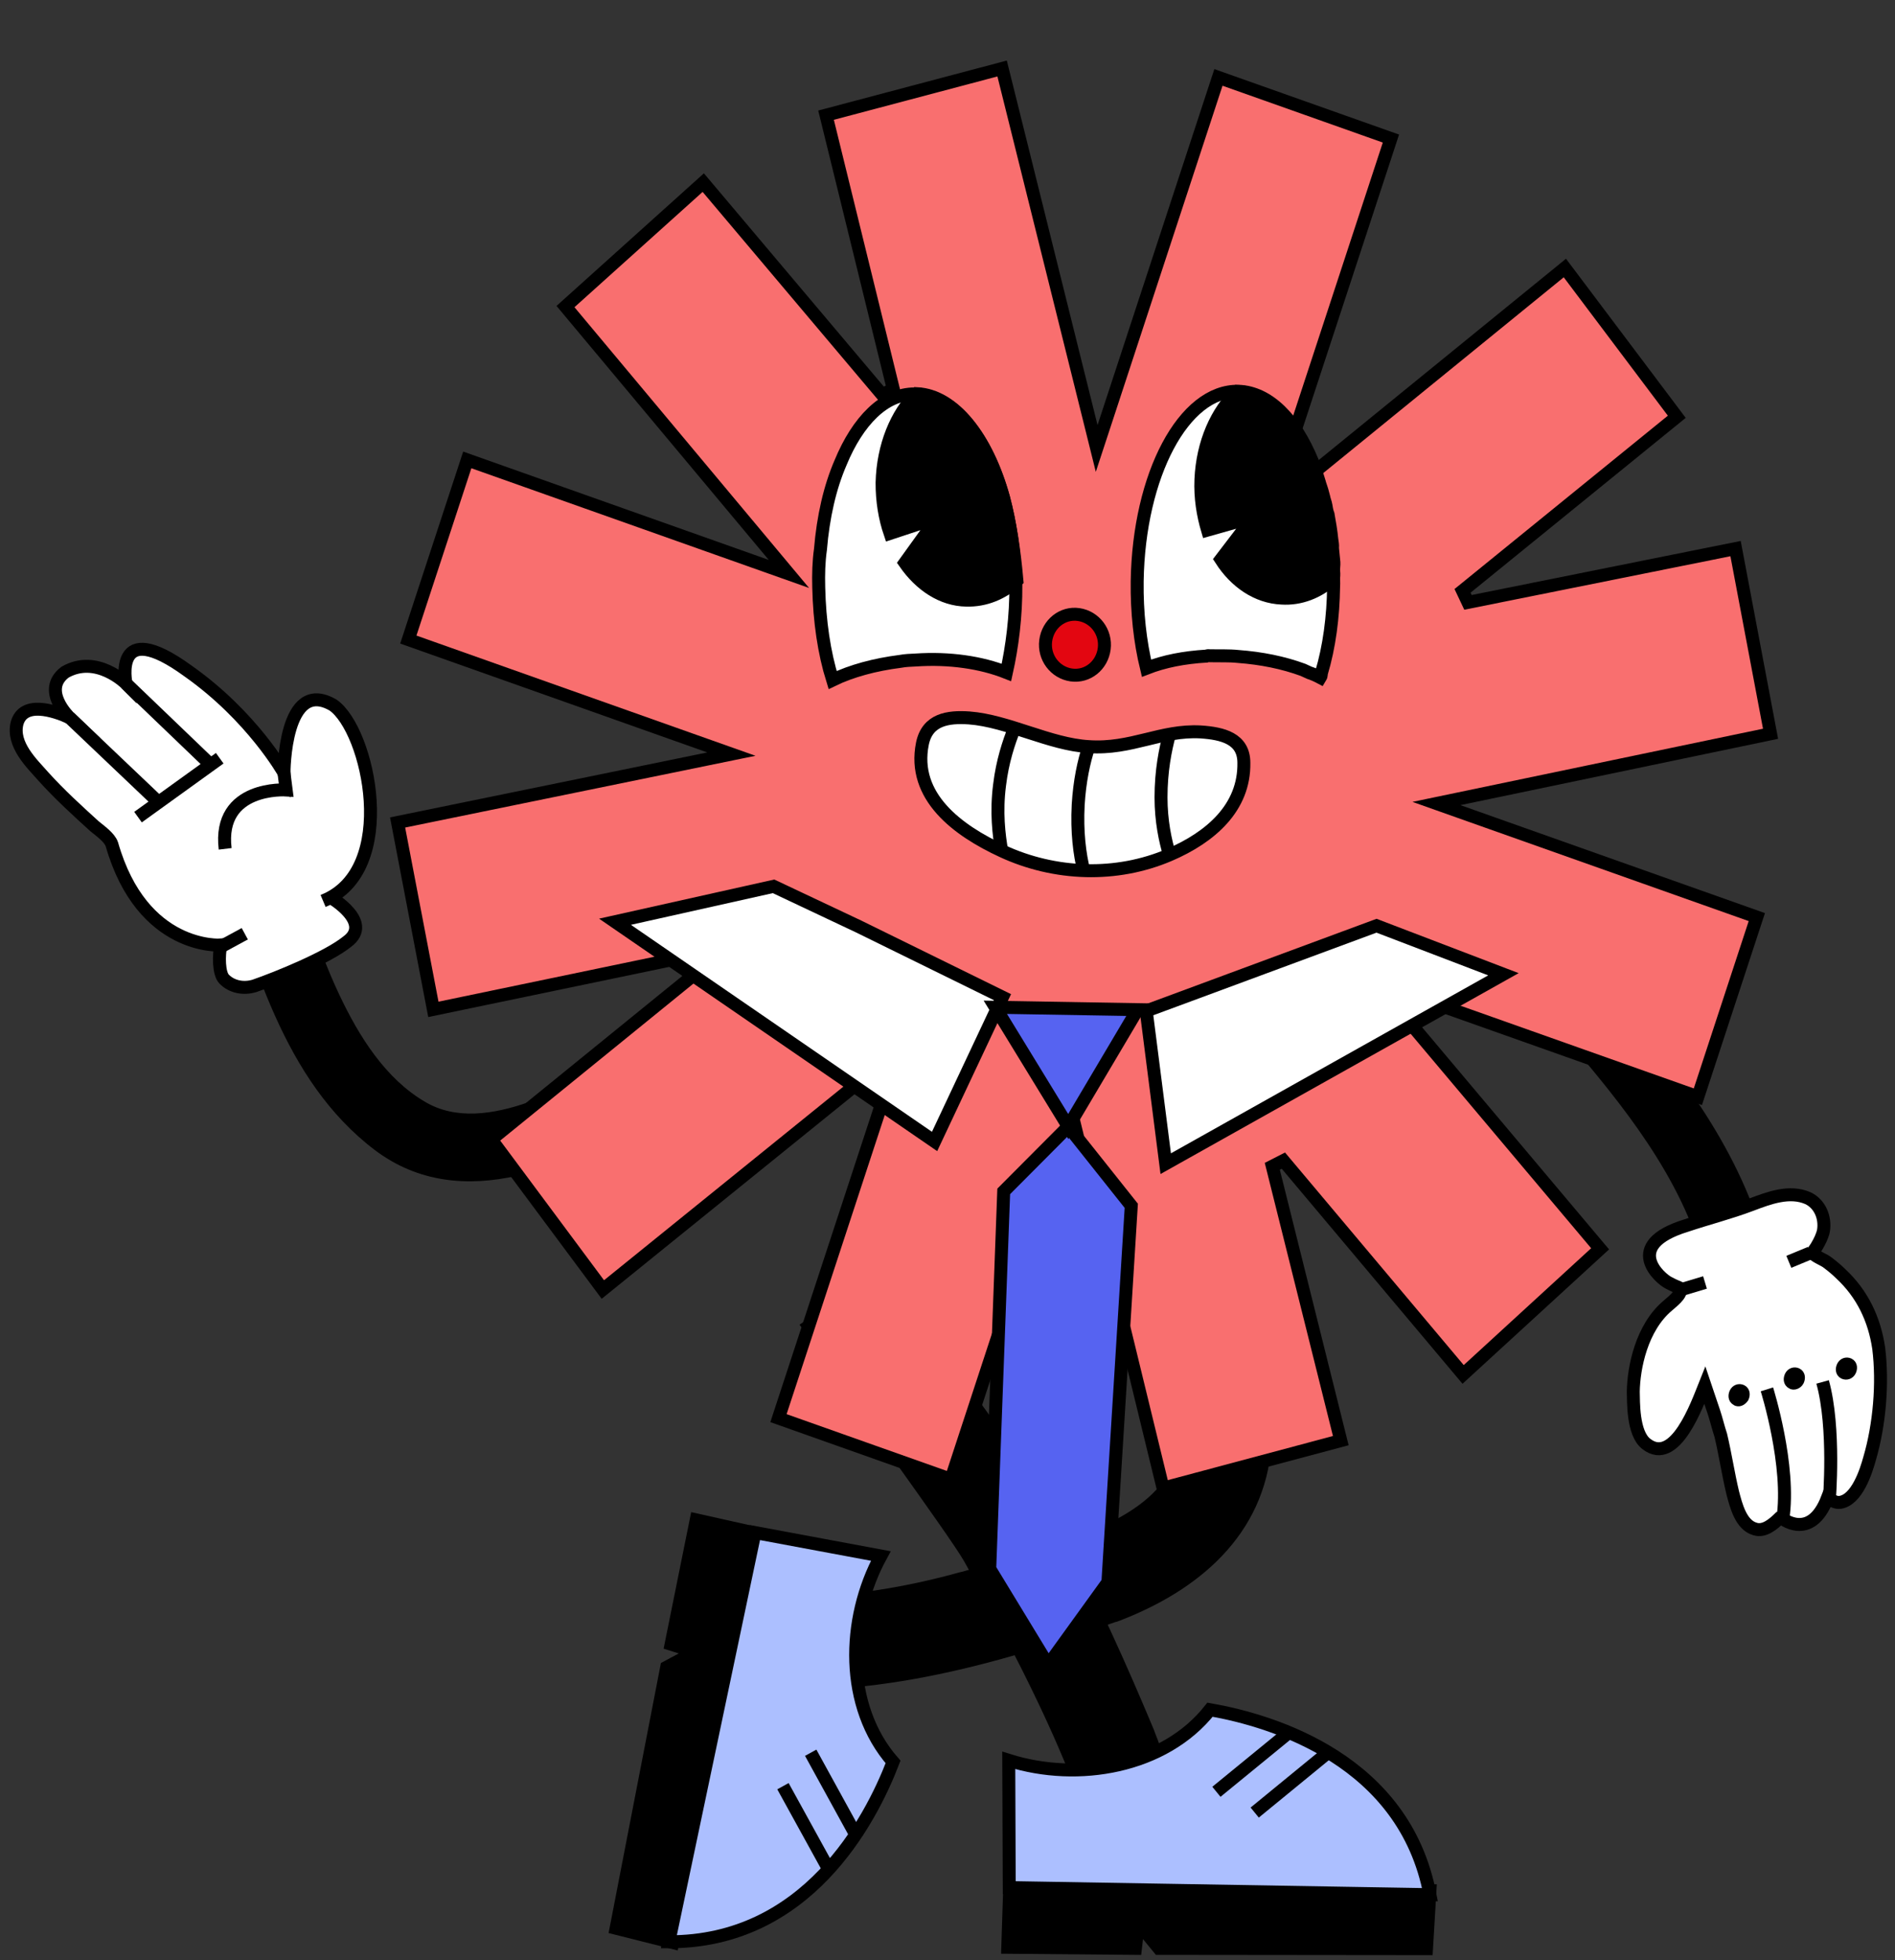 <svg width="117" height="121" viewBox="0 0 117 121" fill="none" xmlns="http://www.w3.org/2000/svg">
    <rect x="0" y="0" width="117" height="121" fill="#333333" stroke="none"/>
    <g clip-path="url(#clip0_755_8183)">
        <path d="M49.938 81.86C50.34 82.392 50.666 82.981 51.058 83.579C52.005 85.07 58.928 94.516 59.857 96.14C62.307 100.491 64.767 105.25 66.376 109.278C66.481 109.497 66.596 109.649 66.701 109.867C68.232 112.052 72.282 110.449 71.171 107.713C71.075 107.428 70.97 107.209 70.874 106.924C69.246 103.029 67.437 98.972 65.388 95.153C64.584 93.615 63.713 92.066 62.833 90.585C62.067 89.255 55.249 80.028 54.341 78.746C54.283 78.67 54.226 78.594 54.168 78.518L54.197 78.793C54.035 78.974 50.769 81.298 49.938 81.86Z" fill="black" stroke="black" stroke-width="0.8" stroke-miterlimit="10"/>
        <path d="M70.102 120.262L70.283 118.707L71.556 120.262L88.075 120.279L88.287 116.704L62.342 116.445L62.221 120.193L70.102 120.262Z" fill="black" stroke="black" stroke-width="0.8" stroke-miterlimit="10"/>
        <path d="M74.709 105.528C78.618 106.216 86.711 108.656 88.287 116.946L62.312 116.508L62.282 108.656C66.555 110.001 71.89 109.094 74.709 105.528Z" fill="#ACBFFF" stroke="black" stroke-width="0.8" stroke-miterlimit="10"/>
        <path d="M79.77 106.779L75.103 110.596" stroke="black" stroke-width="0.8" stroke-miterlimit="10"/>
        <path d="M82.165 108.03L77.467 111.878" stroke="black" stroke-width="0.8" stroke-miterlimit="10"/>
        <path d="M49.996 103.898C50.131 103.898 50.199 103.898 50.334 103.898C54.388 103.764 58.441 102.957 62.428 101.814C62.833 101.68 63.238 101.545 63.644 101.411C64.927 101.008 66.144 100.604 67.36 100.201C67.765 100.066 68.17 99.932 68.576 99.798C68.711 99.73 68.846 99.73 68.981 99.663C73.711 97.848 77.697 94.554 78.102 89.177C78.305 85.816 77.089 82.993 75.062 80.573C73.846 81.85 72.63 82.993 71.549 84.068C72.292 85.076 72.832 86.219 73.035 87.429C73.913 92.067 69.589 94.218 65.873 95.496C65.468 95.63 65.062 95.764 64.725 95.899C64.657 95.899 64.522 95.966 64.454 95.966C63.103 96.369 61.752 96.84 60.333 97.176C59.995 97.243 59.657 97.378 59.32 97.445C56.414 98.251 53.374 98.789 50.401 98.924C49.928 98.924 49.523 99.058 49.185 99.26C47.023 100.403 47.293 103.965 49.996 103.898Z" fill="black" stroke="black" stroke-width="0.8" stroke-miterlimit="10"/>
        <path d="M41.436 101.488L42.939 101.958L41.163 102.908L38.04 119.019L41.535 119.899L46.669 94.636L42.986 93.813L41.436 101.488Z" fill="black" stroke="black" stroke-width="0.8" stroke-miterlimit="10"/>
        <path d="M55.139 108.753C53.724 112.438 49.789 119.874 41.296 119.853L46.613 94.595L54.383 96.042C52.249 99.958 52.143 105.333 55.139 108.753Z" fill="#ACBFFF" stroke="black" stroke-width="0.8" stroke-miterlimit="10"/>
        <path d="M52.95 113.456L50.054 108.185" stroke="black" stroke-width="0.8" stroke-miterlimit="10"/>
        <path d="M51.263 115.556L48.341 110.25" stroke="black" stroke-width="0.8" stroke-miterlimit="10"/>
        <path d="M94.212 61.668C94.157 61.34 93.612 58.054 93.179 55.773C95.618 57.243 97.603 59.059 99.56 61.292C103.422 65.778 107.255 70.682 108.897 76.524C109.056 77.162 109.199 77.749 109.358 78.387C109.879 80.927 106.01 81.795 105.558 79.289C105.468 78.857 105.379 78.425 105.238 78.012C103.822 72.667 100.198 68.209 96.696 64.111C95.872 63.198 94.965 62.375 94.212 61.668Z" fill="black"/>
        <path d="M103.733 79.602C103.836 79.909 103.198 80.382 102.98 80.58C101.336 81.954 100.864 84.444 100.841 85.897C100.861 86.467 100.791 88.458 101.64 89.119C103.422 90.524 104.795 86.653 105.259 85.495C105.449 86.058 105.483 86.161 105.535 86.315C105.621 86.571 105.725 86.879 105.811 87.135C105.966 87.596 106.088 88.128 106.243 88.589C106.521 89.754 106.699 90.959 106.977 92.124C107.185 92.912 107.48 94.129 108.36 94.374C108.935 94.561 109.505 94.056 109.891 93.679C109.891 93.679 109.891 93.679 109.941 93.659C109.941 93.659 111.775 95.218 112.835 92.448C113.056 92.596 113.344 92.775 113.614 92.731C114.642 92.573 115.204 90.858 115.434 90.02C116.044 87.94 116.262 85.373 115.994 83.221C115.728 81.415 114.974 79.852 113.649 78.62C113.394 78.37 113.156 78.171 112.851 77.94C112.613 77.741 112.038 77.555 111.902 77.318C111.902 77.318 112.136 76.998 112.169 76.928C112.352 76.627 112.519 76.275 112.584 75.962C112.713 75.162 112.37 74.309 111.625 73.956C110.491 73.461 109.228 73.939 108.117 74.36C106.804 74.857 105.44 75.2 104.11 75.646C100.085 76.881 102.547 78.953 103.021 79.178C103.715 79.551 103.664 79.397 103.733 79.602Z" fill="white" stroke="black" stroke-width="0.8" stroke-miterlimit="10"/>
        <path d="M109.092 85.756C109.092 85.756 110.58 90.49 110.073 93.764" stroke="black" stroke-width="0.8" stroke-miterlimit="10"/>
        <path d="M112.942 92.641C112.942 92.641 113.32 88.14 112.531 85.298" stroke="black" stroke-width="0.8" stroke-miterlimit="10"/>
        <path d="M107.587 86.236C107.653 86.096 107.651 85.923 107.516 85.858C107.381 85.794 107.23 85.851 107.164 85.992C107.098 86.132 107.099 86.305 107.235 86.369C107.319 86.453 107.47 86.395 107.587 86.236Z" fill="black" stroke="black" stroke-width="0.8" stroke-miterlimit="10"/>
        <path d="M110.996 85.206C111.062 85.065 111.06 84.892 110.925 84.828C110.79 84.763 110.639 84.82 110.573 84.961C110.507 85.101 110.508 85.274 110.643 85.338C110.728 85.422 110.929 85.346 110.996 85.206Z" fill="black" stroke="black" stroke-width="0.8" stroke-miterlimit="10"/>
        <path d="M114.212 84.596C114.279 84.456 114.277 84.283 114.142 84.219C114.007 84.154 113.856 84.211 113.79 84.352C113.724 84.492 113.725 84.665 113.86 84.729C113.995 84.794 114.146 84.737 114.212 84.596Z" fill="black" stroke="black" stroke-width="0.8" stroke-miterlimit="10"/>
        <path d="M103.739 79.617L105.269 79.158" stroke="black" stroke-width="0.8" stroke-miterlimit="10"/>
        <path d="M110.445 77.884L111.775 77.334" stroke="black" stroke-width="0.8" stroke-miterlimit="10"/>
        <path d="M46.657 59.532C42.066 62.448 37.832 66.212 32.679 68.014C30.434 68.809 28.139 69.127 26.251 68.014C23.802 66.583 22.17 63.985 20.945 61.388C19.466 58.26 18.547 54.867 17.476 51.581C16.66 48.983 12.681 50.096 13.497 52.694C15.588 59.267 17.476 66.689 23.139 70.983C28.547 75.064 35.383 71.884 40.484 68.756C43.29 67.007 45.943 64.939 48.749 63.19C50.994 61.812 48.902 58.101 46.657 59.532Z" fill="black"/>
        <path d="M20.426 55.398L19.955 55.607C24.663 53.72 22.78 45.054 20.56 43.517C17.534 41.77 17.534 47.71 17.534 47.71C17.534 47.71 15.583 44.216 11.615 41.42C6.907 37.996 7.781 42.189 7.781 42.189C7.781 42.189 5.965 40.372 4.015 41.49C2.535 42.608 4.284 44.285 4.284 44.285C3.342 43.866 1.459 43.237 1.055 44.635C0.719 45.963 1.997 47.151 2.67 47.92C3.678 49.038 4.755 50.016 5.831 50.995C6.167 51.274 6.772 51.694 6.907 52.113C8.79 58.682 13.633 58.333 13.633 58.333C13.498 58.962 13.498 60.08 13.835 60.429C14.305 60.919 15.045 61.059 15.718 60.849C17.13 60.36 20.224 59.102 21.435 58.123C23.049 56.935 20.426 55.398 20.426 55.398Z" fill="white" stroke="black" stroke-width="0.8" stroke-miterlimit="10"/>
        <path d="M7.781 42.189L13.027 47.221" stroke="black" stroke-width="0.8" stroke-miterlimit="10"/>
        <path d="M4.284 44.286L9.799 49.527" stroke="black" stroke-width="0.8" stroke-miterlimit="10"/>
        <path d="M8.521 50.436L13.566 46.801" stroke="black" stroke-width="0.8" stroke-miterlimit="10"/>
        <path d="M17.534 47.71L17.668 48.758C17.668 48.758 13.431 48.479 13.902 52.393" stroke="black" stroke-width="0.8" stroke-miterlimit="10"/>
        <path d="M15.113 57.634L13.566 58.473" stroke="black" stroke-width="0.8" stroke-miterlimit="10"/>
        <path d="M90.335 84.835L79.238 71.638L78.553 71.988L82.782 88.92L71.809 91.852L66.486 69.993L66.155 68.635L65.724 69.95L58.713 91.306L48.064 87.532L55.101 66.094L55.529 64.789L54.473 65.643L37.221 79.594L30.334 70.332L43.564 59.586L43.226 58.875L26.757 62.302L24.548 50.766L43.747 46.835L45.157 46.546L43.786 46.06L25.21 39.476L28.85 28.387L47.347 34.943L48.709 35.426L47.773 34.306L34.914 18.923L43.42 11.272L54.468 24.363L55.153 24.013L51.001 7.109L61.872 4.228L67.376 26.337L67.71 27.681L68.138 26.379L75.228 4.778L85.878 8.552L78.814 30.072L78.383 31.384L79.443 30.521L96.617 16.543L103.527 25.725L90.299 36.47L90.635 37.181L107.156 33.861L109.316 45.291L90.088 49.303L88.688 49.595L90.05 50.078L108.469 56.606L104.829 67.695L86.332 61.139L84.96 60.653L85.907 61.777L98.793 77.081L90.335 84.835Z" fill="#F96F6F" stroke="black" stroke-width="0.8"/>
        <path d="M47.76 54.707L53.005 57.182L61.894 61.548L57.702 70.455L37.971 56.893L47.76 54.707Z" fill="white"/>
        <path d="M84.989 57.139L70.77 62.401L71.973 71.826L92.824 60.134L84.989 57.139Z" fill="white"/>
        <path d="M47.76 54.707L53.005 57.182L61.894 61.548L57.702 70.455L37.971 56.893L47.76 54.707Z" stroke="black" stroke-width="0.8"/>
        <path d="M84.989 57.139L70.77 62.401L71.973 71.826L92.824 60.134L84.989 57.139Z" stroke="black" stroke-width="0.8"/>
        <path d="M61.452 62.172L70.234 62.319L65.957 69.535L69.847 74.426L68.403 97.661L64.717 102.765L61.107 96.833L61.971 73.537L65.957 69.535L61.452 62.172Z" fill="#5663F1"/>
        <path d="M65.957 69.535L70.234 62.319L61.452 62.172L65.957 69.535ZM65.957 69.535L61.971 73.537L61.107 96.833L64.717 102.765L68.403 97.661L69.847 74.426L65.957 69.535Z" stroke="black" stroke-width="0.8"/>
        <path d="M67.225 46.085C69.847 46.267 71.684 45.04 74.132 45.177C75.487 45.267 76.798 45.585 76.798 47.084C76.842 49.855 74.744 51.672 72.208 52.763C68.93 54.171 65.126 54.034 61.891 52.535C59.137 51.264 56.295 49.174 56.951 45.903C57.257 44.404 58.525 44.223 59.837 44.313C62.241 44.495 64.82 45.949 67.225 46.085Z" fill="white" stroke="black" stroke-width="0.8" stroke-miterlimit="10"/>
        <path d="M62.634 44.95C62.285 45.813 61.891 46.994 61.716 48.447C61.498 50.128 61.673 51.536 61.847 52.536" stroke="black" stroke-width="0.8" stroke-miterlimit="10"/>
        <path d="M67.225 46.086C66.918 46.994 66.656 48.221 66.569 49.674C66.481 51.355 66.656 52.718 66.918 53.763" stroke="black" stroke-width="0.8" stroke-miterlimit="10"/>
        <path d="M72.208 45.313C71.946 46.267 71.683 47.584 71.683 49.219C71.683 50.673 71.946 51.9 72.208 52.763" stroke="black" stroke-width="0.8" stroke-miterlimit="10"/>
        <path d="M64.563 39.548C64.429 40.581 65.141 41.516 66.141 41.661C67.142 41.806 68.042 41.078 68.175 40.045C68.309 39.013 67.597 38.078 66.597 37.932C65.597 37.787 64.697 38.516 64.563 39.548Z" fill="#E30611" stroke="black" stroke-width="0.8" stroke-miterlimit="10"/>
        <path d="M62.138 41.506C60.591 40.891 58.62 40.595 56.522 40.739C56.211 40.752 55.899 40.764 55.584 40.822C54.014 41.021 52.562 41.414 51.407 41.974C50.881 40.286 50.598 38.352 50.55 36.26C50.529 35.442 50.548 34.673 50.656 33.913C50.824 31.89 51.241 30.074 51.899 28.555C52.955 25.989 54.603 24.302 56.466 24.315C56.51 24.32 56.554 24.324 56.598 24.329C58.896 24.433 60.945 27.005 61.966 30.739C62.371 32.278 62.629 33.983 62.7 35.805C62.692 35.895 62.728 35.989 62.721 36.079C62.733 38.076 62.492 39.91 62.138 41.506Z" fill="white" stroke="black" stroke-width="0.8" stroke-miterlimit="10"/>
        <path d="M61.964 30.752C60.903 26.969 58.899 24.402 56.602 24.298C55.346 25.527 54.515 27.526 54.461 29.788C54.455 30.921 54.633 31.982 54.954 32.922L57.873 31.957L55.868 34.741C56.819 36.109 58.162 37.02 59.668 37.042C60.819 37.071 61.875 36.637 62.785 35.825C62.626 33.995 62.369 32.291 61.964 30.752Z" fill="black" stroke="black" stroke-width="0.8" stroke-miterlimit="10"/>
        <path d="M81.584 41.555L81.58 41.6L81.576 41.645C81.572 41.69 81.569 41.735 81.517 41.82C81.305 41.708 81.048 41.59 80.832 41.522C80.704 41.463 80.576 41.405 80.448 41.346C79.242 40.903 77.89 40.626 76.435 40.519C75.864 40.459 75.284 40.49 74.709 40.475C74.621 40.466 74.577 40.461 74.485 40.497C73.103 40.579 71.886 40.815 70.786 41.244C70.389 39.616 70.186 37.781 70.211 35.879C70.312 29.314 73.098 24.072 76.463 24.151C78.321 24.209 79.957 25.876 81.027 28.482C81.173 28.86 81.316 29.283 81.454 29.751C81.451 29.796 81.491 29.846 81.487 29.891C81.527 29.94 81.52 30.03 81.56 30.08C81.597 30.174 81.593 30.219 81.629 30.314C81.662 30.453 81.699 30.548 81.731 30.687C81.76 30.872 81.837 31.016 81.866 31.2C81.895 31.384 81.924 31.569 81.998 31.758C82.088 32.266 82.179 32.775 82.226 33.278C82.255 33.463 82.284 33.647 82.273 33.782C82.273 33.782 82.273 33.782 82.269 33.827C82.295 34.056 82.316 34.331 82.342 34.56C82.371 34.744 82.356 34.924 82.341 35.104C82.33 35.239 82.362 35.378 82.351 35.513C82.347 35.558 82.347 35.558 82.344 35.603C82.329 35.783 82.358 35.968 82.339 36.192C82.314 38.094 82.073 39.928 81.584 41.555Z" fill="white" stroke="black" stroke-width="0.8" stroke-miterlimit="10"/>
        <path d="M81.685 30.698C80.712 26.923 78.714 24.266 76.416 24.162C75.117 25.387 74.246 27.337 74.147 29.594C74.098 30.722 74.276 31.784 74.553 32.72L77.369 31.925L75.379 34.529C76.282 35.938 77.626 36.85 79.128 36.916C80.275 36.99 81.376 36.561 82.286 35.749C82.299 33.982 82.09 32.236 81.685 30.698Z" fill="black" stroke="black" stroke-width="0.8" stroke-miterlimit="10"/>
    </g>
    <defs>
        <clipPath id="clip0_755_8183">
            <rect width="117" height="121" fill="white"/>
        </clipPath>
    </defs>
</svg>
